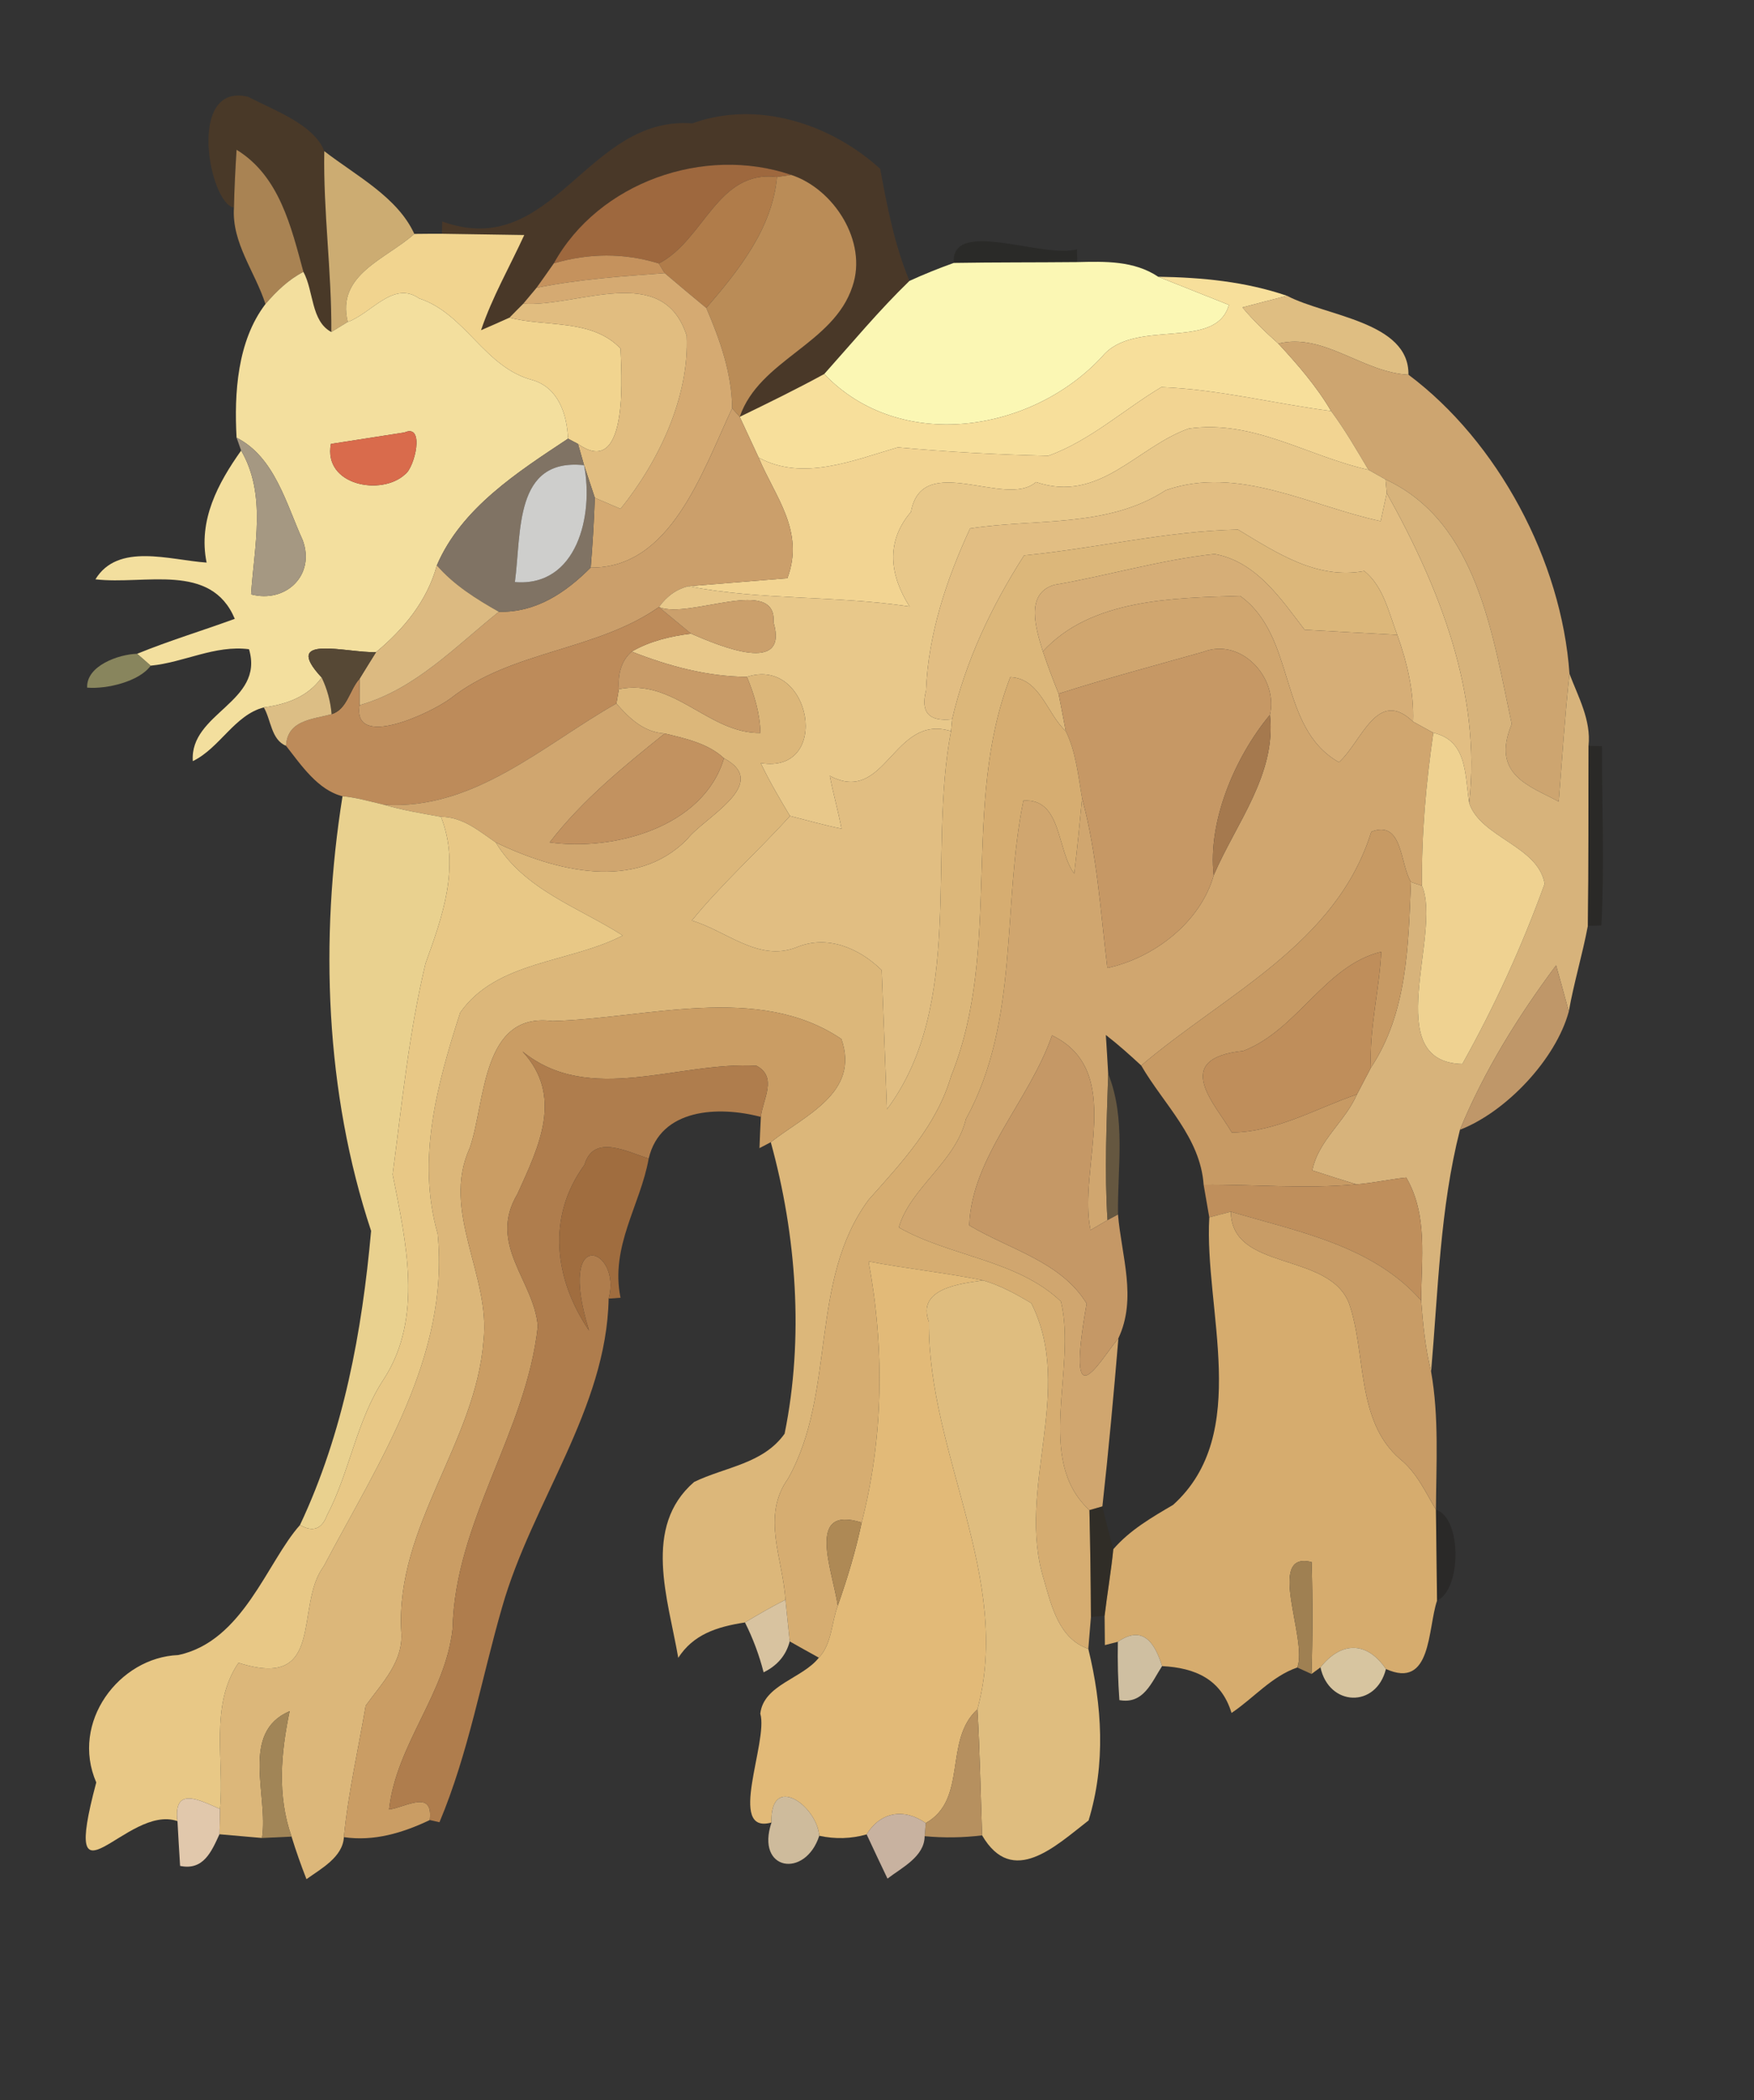 <?xml version="1.0" encoding="UTF-8" ?>
<!DOCTYPE svg PUBLIC "-//W3C//DTD SVG 1.1//EN" "http://www.w3.org/Graphics/SVG/1.1/DTD/svg11.dtd">
<svg width="127pt" height="152pt" viewBox="0 0 127 152" version="1.1" xmlns="http://www.w3.org/2000/svg">
<rect x="0" y="0" width="127" height="152" fill="#333333" stroke="none"/>
<g id="#4a3a28f4">
<path fill="#4a3a28" opacity="0.96" d=" M 16.94 15.03 C 15.14 14.73 13.50 5.95 17.95 7.00 C 19.84 7.98 22.74 9.01 23.48 10.94 C 23.40 15.31 24.02 19.66 23.99 24.03 C 22.51 23.25 22.72 21.05 21.97 19.68 C 21.08 16.41 20.23 12.74 17.13 10.84 C 17.04 12.24 16.97 13.63 16.94 15.03 Z" />
</g>
<g id="#4b3928f1">
<path fill="#4b3928" opacity="0.95" d=" M 50.13 8.93 C 54.82 7.23 60.12 8.94 63.73 12.22 C 64.24 14.97 64.77 17.74 65.85 20.33 C 63.66 22.45 61.71 24.80 59.68 27.07 C 57.67 28.17 55.62 29.17 53.56 30.17 C 54.99 26.02 60.37 24.92 61.73 20.71 C 62.82 17.49 60.39 13.68 57.29 12.66 C 50.98 10.51 43.34 13.20 40.10 19.06 C 39.79 19.50 39.17 20.39 38.85 20.83 C 38.61 21.12 38.13 21.69 37.89 21.98 C 37.64 22.23 37.14 22.73 36.89 22.99 C 36.38 23.22 35.35 23.68 34.83 23.90 C 35.64 21.50 36.91 19.30 37.96 17.01 C 36.47 16.99 33.49 16.94 32.00 16.92 L 32.02 16.03 C 40.07 18.95 42.46 8.35 50.13 8.93 Z" />
</g>
<g id="#ab8554fa">
<path fill="#ab8554" opacity="0.98" d=" M 17.13 10.84 C 20.23 12.74 21.08 16.41 21.97 19.68 C 20.88 20.24 20.01 21.09 19.22 22.01 C 18.48 19.68 16.77 17.59 16.94 15.03 C 16.97 13.63 17.04 12.24 17.13 10.84 Z" />
</g>
<g id="#d2b175f5">
<path fill="#d2b175" opacity="0.96" d=" M 23.99 24.03 C 24.02 19.66 23.40 15.31 23.48 10.94 C 25.78 12.72 28.78 14.26 30.00 16.93 C 27.94 18.77 24.33 19.87 25.18 23.30 C 24.88 23.48 24.29 23.85 23.99 24.03 Z" />
</g>
<g id="#9e683eff">
<path fill="#9e683e" opacity="1.00" d=" M 40.10 19.06 C 43.34 13.20 50.98 10.51 57.29 12.66 L 56.26 12.81 C 51.93 12.28 51.00 17.37 47.70 19.07 C 45.19 18.29 42.62 18.32 40.10 19.06 Z" />
</g>
<g id="#b07c4aff">
<path fill="#b07c4a" opacity="1.00" d=" M 47.70 19.07 C 51.00 17.37 51.93 12.28 56.26 12.81 C 55.91 16.54 53.50 19.55 51.14 22.29 C 50.13 21.46 49.13 20.62 48.13 19.77 L 47.70 19.07 Z" />
</g>
<g id="#ba8c57ff">
<path fill="#ba8c57" opacity="1.00" d=" M 56.26 12.81 L 57.29 12.66 C 60.39 13.68 62.82 17.49 61.73 20.71 C 60.37 24.92 54.99 26.02 53.56 30.17 L 53.01 29.55 C 52.99 27.00 52.13 24.60 51.14 22.29 C 53.50 19.55 55.91 16.54 56.26 12.81 Z" />
</g>
<g id="#f1d48fff">
<path fill="#f1d48f" opacity="1.00" d=" M 25.18 23.30 C 24.33 19.87 27.94 18.77 30.00 16.93 C 30.50 16.92 31.50 16.92 32.00 16.92 C 33.49 16.94 36.47 16.99 37.96 17.01 C 36.91 19.30 35.64 21.50 34.83 23.90 C 35.35 23.68 36.38 23.22 36.89 22.99 C 39.56 23.69 42.86 23.05 44.93 25.23 C 44.95 26.42 45.68 34.84 41.85 32.13 L 41.13 31.75 C 41.05 29.99 40.45 28.10 38.60 27.52 C 35.07 26.62 33.74 22.72 30.35 21.60 C 28.48 20.28 26.87 22.71 25.18 23.30 Z" />
</g>
<g id="#c5925dff">
<path fill="#c5925d" opacity="1.00" d=" M 40.10 19.06 C 42.62 18.32 45.19 18.29 47.70 19.07 L 48.13 19.77 C 45.02 20.00 41.91 20.21 38.85 20.83 C 39.17 20.39 39.79 19.50 40.10 19.06 Z" />
</g>
<g id="#1919114f">
<path fill="#191911" opacity="0.31" d=" M 69.06 19.03 C 68.83 15.74 75.62 18.76 77.98 18.04 L 78.00 18.97 C 75.01 19.00 72.04 18.98 69.06 19.03 Z" />
</g>
<g id="#fbf7b4fe">
<path fill="#fbf7b4" opacity="1.00" d=" M 65.85 20.33 C 66.90 19.85 67.97 19.42 69.06 19.03 C 72.04 18.98 75.01 19.00 78.00 18.97 C 80.01 18.92 82.11 18.86 83.86 20.03 C 85.14 20.54 87.70 21.56 88.98 22.07 C 88.02 25.46 82.12 22.97 79.80 25.81 C 74.65 31.37 65.11 32.77 59.68 27.07 C 61.71 24.80 63.66 22.45 65.85 20.33 Z" />
</g>
<g id="#f3df9efc">
<path fill="#f3df9e" opacity="1.00" d=" M 19.22 22.01 C 20.01 21.09 20.88 20.24 21.97 19.68 C 22.72 21.05 22.51 23.25 23.99 24.03 C 24.29 23.85 24.88 23.48 25.18 23.30 C 26.87 22.71 28.48 20.28 30.35 21.60 C 33.74 22.72 35.07 26.62 38.60 27.52 C 40.45 28.10 41.05 29.99 41.13 31.75 C 37.49 34.16 33.40 36.78 31.63 40.92 C 30.93 43.49 29.24 45.53 27.23 47.20 C 25.15 47.28 20.30 45.82 23.29 49.04 C 22.28 50.44 20.75 50.98 19.10 51.20 C 16.97 51.76 15.92 54.14 13.96 55.09 C 13.72 51.59 19.17 50.83 18.03 46.99 C 15.56 46.67 13.32 47.95 10.91 48.18 C 10.67 47.96 10.17 47.53 9.93 47.32 C 12.25 46.37 14.65 45.65 17.00 44.79 C 15.27 40.67 10.49 42.35 6.91 41.93 C 8.54 39.26 12.27 40.53 14.96 40.72 C 14.33 37.65 15.80 34.95 17.46 32.61 C 19.32 35.81 18.40 39.55 18.18 43.02 C 20.68 43.68 22.85 41.64 21.92 39.10 C 20.72 36.47 19.89 33.08 17.13 31.68 C 16.95 28.47 17.18 24.68 19.22 22.01 M 29.29 31.30 C 27.96 31.51 25.30 31.92 23.96 32.13 C 23.39 35.14 27.63 35.92 29.33 34.33 C 30.03 33.85 30.79 30.63 29.29 31.30 Z" />
</g>
<g id="#d5aa72ff">
<path fill="#d5aa72" opacity="1.00" d=" M 38.85 20.83 C 41.91 20.21 45.02 20.00 48.13 19.77 C 49.13 20.62 50.13 21.46 51.14 22.29 C 52.13 24.60 52.99 27.00 53.01 29.55 C 50.83 34.20 48.55 41.15 42.77 41.08 C 42.91 39.40 43.01 37.72 43.07 36.03 C 43.53 36.23 44.46 36.63 44.93 36.83 C 47.70 33.40 49.92 28.73 49.72 24.30 C 48.01 18.93 41.82 22.25 37.89 21.98 C 38.13 21.69 38.61 21.12 38.85 20.83 Z" />
</g>
<g id="#f7df9bfe">
<path fill="#f7df9b" opacity="1.00" d=" M 83.86 20.03 C 87.03 20.08 90.18 20.38 93.19 21.41 C 92.11 21.68 91.03 21.97 89.96 22.25 C 90.75 23.20 91.64 24.05 92.56 24.87 C 93.96 26.39 95.33 27.96 96.38 29.75 C 92.27 29.22 88.24 28.18 84.09 28.02 C 81.35 29.66 78.95 31.88 75.91 32.99 C 72.27 32.91 68.63 32.71 65.01 32.38 C 61.78 33.32 58.12 34.86 54.93 33.12 C 54.47 32.14 54.01 31.15 53.56 30.17 C 55.62 29.17 57.67 28.17 59.68 27.07 C 65.11 32.77 74.65 31.37 79.80 25.81 C 82.12 22.97 88.02 25.46 88.98 22.07 C 87.70 21.56 85.14 20.54 83.86 20.03 Z" />
</g>
<g id="#e1bd80ff">
<path fill="#e1bd80" opacity="1.00" d=" M 37.89 21.98 C 41.82 22.25 48.01 18.93 49.72 24.30 C 49.92 28.73 47.70 33.40 44.93 36.83 C 44.46 36.63 43.53 36.23 43.07 36.03 C 42.87 35.44 42.48 34.26 42.29 33.67 C 42.18 33.29 41.96 32.52 41.85 32.13 C 45.68 34.84 44.95 26.42 44.93 25.23 C 42.86 23.05 39.56 23.69 36.89 22.99 C 37.14 22.73 37.64 22.23 37.89 21.98 Z" />
</g>
<g id="#e4c385f7">
<path fill="#e4c385" opacity="0.97" d=" M 93.19 21.41 C 96.01 22.89 102.04 23.28 101.98 27.12 C 98.71 26.98 95.83 24.05 92.56 24.87 C 91.64 24.05 90.75 23.20 89.96 22.25 C 91.03 21.97 92.11 21.68 93.19 21.41 Z" />
</g>
<g id="#cda570fb">
<path fill="#cda570" opacity="1.00" d=" M 92.56 24.87 C 95.83 24.05 98.71 26.98 101.98 27.12 C 108.45 31.96 113.07 40.57 113.64 48.77 C 113.30 51.84 113.11 54.94 112.86 58.02 C 110.83 56.90 107.91 56.12 109.46 52.40 C 108.07 45.98 106.98 37.79 100.32 34.70 C 100.01 34.53 99.39 34.17 99.08 34.00 C 98.22 32.55 97.38 31.10 96.38 29.75 C 95.33 27.96 93.96 26.39 92.56 24.87 Z" />
</g>
<g id="#f2d492ff">
<path fill="#f2d492" opacity="1.00" d=" M 75.91 32.99 C 78.95 31.88 81.35 29.66 84.09 28.02 C 88.24 28.18 92.27 29.22 96.38 29.75 C 97.38 31.10 98.22 32.55 99.08 34.00 C 94.71 33.04 90.76 30.35 86.07 31.02 C 82.32 32.34 79.61 36.46 75.01 34.89 C 72.82 36.83 66.76 32.60 65.96 37.05 C 64.08 39.24 64.45 41.69 65.86 43.90 C 60.54 43.09 55.11 43.46 49.84 42.43 C 51.63 42.29 55.22 41.99 57.01 41.85 C 58.30 38.43 56.09 35.92 54.93 33.12 C 58.12 34.86 61.78 33.32 65.01 32.38 C 68.63 32.71 72.27 32.91 75.91 32.99 Z" />
</g>
<g id="#cb9f6bff">
<path fill="#cb9f6b" opacity="1.00" d=" M 42.77 41.08 C 48.55 41.15 50.83 34.20 53.01 29.55 L 53.56 30.17 C 54.01 31.15 54.47 32.14 54.93 33.12 C 56.09 35.92 58.30 38.43 57.01 41.85 C 55.22 41.99 51.63 42.29 49.84 42.43 C 48.99 42.64 48.28 43.14 47.71 43.94 C 43.13 47.14 37.04 47.06 32.61 50.56 C 31.13 51.65 25.51 54.27 26.03 51.04 C 30.06 49.90 32.95 46.81 36.12 44.28 C 38.82 44.34 40.94 42.91 42.77 41.08 Z" />
</g>
<g id="#d96b4cff">
<path fill="#d96b4c" opacity="1.00" d=" M 29.29 31.30 C 30.79 30.63 30.03 33.85 29.33 34.33 C 27.63 35.92 23.39 35.14 23.96 32.13 C 25.30 31.92 27.96 31.51 29.29 31.30 Z" />
</g>
<g id="#e8c88aff">
<path fill="#e8c88a" opacity="1.00" d=" M 75.01 34.89 C 79.61 36.46 82.32 32.34 86.07 31.02 C 90.76 30.35 94.71 33.04 99.08 34.00 C 99.39 34.17 100.01 34.53 100.32 34.70 L 100.41 35.69 C 100.30 36.20 100.08 37.21 99.97 37.72 C 94.87 36.63 89.66 33.65 84.41 35.48 C 80.21 38.23 74.99 37.51 70.24 38.25 C 68.53 41.94 67.21 45.89 67.05 49.99 C 66.64 51.56 67.27 52.25 68.94 52.06 L 68.86 52.92 C 64.66 51.61 64.15 58.33 60.08 56.15 C 60.33 57.44 60.69 58.70 60.93 59.98 C 59.68 59.73 58.44 59.37 57.20 59.06 C 56.45 57.81 55.71 56.55 55.08 55.23 C 60.25 56.07 58.76 47.45 54.08 48.99 C 51.20 48.97 48.40 48.21 45.74 47.16 C 47.05 46.40 48.54 46.05 50.03 45.86 C 52.16 46.78 57.12 48.87 56.01 45.05 C 56.25 41.62 49.93 44.85 47.71 43.94 C 48.28 43.14 48.99 42.64 49.84 42.43 C 55.11 43.46 60.54 43.09 65.86 43.90 C 64.45 41.69 64.08 39.24 65.96 37.05 C 66.76 32.60 72.82 36.83 75.01 34.89 Z" />
</g>
<g id="#a59882ff">
<path fill="#a59882" opacity="1.00" d=" M 17.13 31.68 C 19.89 33.08 20.72 36.47 21.92 39.10 C 22.85 41.64 20.68 43.68 18.18 43.02 C 18.40 39.55 19.32 35.81 17.46 32.61 L 17.13 31.68 Z" />
</g>
<g id="#807364ff">
<path fill="#807364" opacity="1.00" d=" M 31.63 40.92 C 33.40 36.78 37.49 34.16 41.13 31.75 L 41.85 32.13 C 41.96 32.52 42.18 33.29 42.29 33.67 C 37.21 33.13 37.77 38.50 37.28 42.13 C 41.78 42.50 43.00 37.30 42.29 33.67 C 42.48 34.26 42.87 35.44 43.07 36.03 C 43.01 37.72 42.91 39.40 42.77 41.08 C 40.94 42.91 38.82 44.34 36.12 44.28 C 34.48 43.35 32.87 42.35 31.63 40.92 Z" />
</g>
<g id="#cececcff">
<path fill="#cececc" opacity="1.00" d=" M 37.28 42.13 C 37.77 38.50 37.21 33.13 42.29 33.67 C 43.00 37.30 41.78 42.50 37.28 42.13 Z" />
</g>
<g id="#e2be83ff">
<path fill="#e2be83" opacity="1.00" d=" M 84.41 35.48 C 89.66 33.65 94.87 36.63 99.97 37.72 C 100.08 37.21 100.30 36.20 100.41 35.69 C 104.21 42.50 107.27 50.15 106.38 58.13 C 106.06 56.10 106.26 53.60 103.78 53.04 C 103.41 52.84 102.67 52.43 102.31 52.23 C 102.39 50.08 101.89 47.96 101.17 45.95 C 100.55 44.34 100.19 42.48 98.79 41.33 C 95.35 41.97 92.43 40.01 89.64 38.33 C 84.42 38.44 79.33 39.70 74.15 40.20 C 71.81 43.85 69.92 47.82 68.94 52.06 C 67.27 52.25 66.64 51.56 67.05 49.99 C 67.21 45.89 68.53 41.94 70.24 38.25 C 74.99 37.51 80.21 38.23 84.41 35.48 Z" />
</g>
<g id="#d7b37bfd">
<path fill="#d7b37b" opacity="1.00" d=" M 100.32 34.70 C 106.98 37.79 108.07 45.98 109.46 52.40 C 107.91 56.12 110.83 56.90 112.86 58.02 C 113.11 54.94 113.30 51.84 113.64 48.77 C 114.28 50.46 115.21 52.11 115.02 53.98 C 115.00 58.32 115.03 62.67 114.97 67.01 C 114.58 69.09 113.96 71.12 113.59 73.21 C 113.29 72.09 112.98 70.98 112.67 69.87 C 109.92 73.56 107.46 77.51 105.71 81.77 C 104.26 87.47 104.13 93.43 103.62 99.28 C 103.20 97.59 103.03 95.85 102.90 94.13 C 102.91 91.10 103.40 87.94 101.82 85.23 C 100.61 85.35 99.42 85.63 98.21 85.72 C 97.14 85.39 96.08 85.06 95.02 84.71 C 95.44 82.56 97.40 81.18 98.25 79.21 C 98.50 78.73 99.01 77.76 99.26 77.28 C 101.90 73.30 101.97 68.46 102.16 63.84 L 102.96 64.11 C 104.44 67.57 99.86 76.87 105.88 77.01 C 108.22 72.84 110.21 68.47 111.84 63.97 C 111.39 61.23 107.22 60.63 106.38 58.13 C 107.27 50.15 104.21 42.50 100.41 35.69 L 100.32 34.70 Z" />
</g>
<g id="#dcb77afd">
<path fill="#dcb77a" opacity="1.00" d=" M 74.15 40.20 C 79.33 39.70 84.42 38.44 89.64 38.33 C 92.43 40.01 95.35 41.97 98.79 41.33 C 100.19 42.48 100.55 44.34 101.17 45.95 C 99.49 45.86 96.13 45.68 94.46 45.58 C 92.73 43.32 90.95 40.64 87.94 40.10 C 84.02 40.52 80.21 41.67 76.34 42.33 C 74.17 42.97 75.03 45.57 75.51 47.15 C 75.86 48.18 76.24 49.20 76.65 50.21 C 76.78 50.89 77.04 52.24 77.17 52.92 C 75.79 51.65 75.32 49.10 73.15 49.01 C 69.56 58.27 72.60 68.64 68.87 77.87 C 67.83 81.45 65.29 84.14 62.89 86.84 C 58.55 92.72 60.57 100.76 57.06 107.02 C 55.10 109.75 56.70 112.85 56.87 115.79 C 55.87 116.29 54.90 116.86 53.94 117.43 C 51.85 117.75 50.19 118.32 49.11 119.99 C 48.38 115.75 46.49 110.52 50.26 107.26 C 52.51 106.17 55.25 105.96 56.81 103.77 C 58.22 96.85 57.67 89.41 55.81 82.67 C 58.28 80.72 62.28 79.10 60.92 75.20 C 54.89 71.12 46.78 73.73 39.99 73.90 C 34.85 73.23 35.16 79.77 34.02 83.07 C 31.90 87.68 35.54 92.30 35.01 97.03 C 34.45 104.39 28.65 110.45 29.05 118.04 C 29.25 120.26 27.66 121.80 26.48 123.45 C 25.94 126.61 25.21 129.77 24.90 132.97 C 24.82 134.41 23.25 135.25 22.19 136.01 C 21.79 134.99 21.43 133.97 21.11 132.93 C 20.06 129.95 20.34 126.88 20.97 123.85 C 17.36 125.40 19.45 129.92 18.97 133.03 C 18.20 132.96 16.66 132.83 15.89 132.76 C 15.90 132.30 15.92 131.38 15.93 130.93 C 16.26 127.44 15.15 123.45 17.27 120.35 C 23.64 122.39 21.29 116.24 23.43 113.38 C 27.39 105.87 32.56 98.20 31.69 89.31 C 30.15 83.89 31.66 78.45 33.32 73.29 C 35.95 69.53 41.25 69.70 45.09 67.71 C 41.88 65.66 37.96 64.40 35.90 60.98 C 40.21 63.04 46.00 64.56 49.76 60.74 C 51.00 59.14 55.86 56.74 52.42 54.88 C 51.26 53.80 49.62 53.45 48.13 53.09 C 46.61 53.00 45.57 51.99 44.63 50.92 L 44.81 49.88 C 48.82 49.07 51.31 53.10 55.06 53.05 C 55.02 51.63 54.62 50.28 54.08 48.99 C 58.76 47.45 60.25 56.07 55.08 55.23 C 55.71 56.55 56.45 57.81 57.20 59.06 C 54.88 61.63 52.28 63.94 50.09 66.63 C 52.59 67.36 54.90 69.64 57.66 68.57 C 59.89 67.63 62.21 68.62 63.84 70.22 C 63.94 72.74 64.13 77.77 64.22 80.29 C 69.89 72.68 67.15 61.85 68.86 52.92 L 68.94 52.06 C 69.92 47.82 71.81 43.85 74.15 40.20 Z" />
</g>
<g id="#d6ae77ff">
<path fill="#d6ae77" opacity="1.00" d=" M 76.34 42.33 C 80.21 41.67 84.02 40.52 87.94 40.10 C 90.95 40.64 92.73 43.32 94.46 45.58 C 96.13 45.68 99.49 45.86 101.17 45.95 C 101.89 47.96 102.39 50.08 102.31 52.23 C 99.71 49.75 98.61 53.67 96.95 55.17 C 92.51 52.67 93.90 46.07 89.79 43.13 C 84.93 43.28 78.98 43.35 75.51 47.15 C 75.03 45.57 74.17 42.97 76.34 42.33 Z" />
</g>
<g id="#dcba81ff">
<path fill="#dcba81" opacity="1.00" d=" M 27.23 47.20 C 29.24 45.53 30.93 43.49 31.63 40.92 C 32.87 42.35 34.48 43.35 36.12 44.28 C 32.95 46.81 30.06 49.90 26.03 51.04 C 26.03 50.56 26.03 49.60 26.04 49.12 C 26.33 48.64 26.93 47.68 27.23 47.20 Z" />
</g>
<g id="#d0a66ffe">
<path fill="#d0a66f" opacity="1.00" d=" M 75.51 47.15 C 78.98 43.35 84.93 43.28 89.79 43.13 C 93.90 46.07 92.51 52.67 96.95 55.17 C 98.61 53.67 99.71 49.75 102.31 52.23 C 102.67 52.43 103.41 52.84 103.78 53.04 C 103.25 56.71 102.92 60.41 102.96 64.11 L 102.16 63.84 C 101.35 62.50 101.58 59.32 99.29 60.20 C 96.76 68.34 88.70 71.95 82.63 77.12 C 81.80 76.35 80.96 75.60 80.07 74.91 C 80.12 75.61 80.20 77.02 80.24 77.72 C 80.13 81.24 79.96 84.79 80.19 88.31 C 79.89 88.49 79.27 88.85 78.96 89.03 C 78.02 84.51 81.52 77.51 76.17 74.94 C 74.55 79.65 70.35 83.73 70.18 88.69 C 73.07 90.43 76.81 91.29 78.68 94.35 C 77.14 103.07 79.55 98.59 80.98 96.86 C 80.64 100.92 80.27 104.98 79.82 109.03 L 78.88 109.30 C 74.88 105.62 77.99 99.12 76.82 94.20 C 73.66 91.18 68.78 90.95 65.08 88.84 C 65.91 85.97 69.20 84.10 69.94 80.99 C 73.83 73.90 72.54 65.62 74.10 57.95 C 76.89 57.76 76.50 61.51 77.78 63.23 C 78.00 61.41 78.18 59.59 78.35 57.77 C 79.43 61.79 79.68 65.94 80.18 70.06 C 83.58 69.33 86.93 66.73 87.88 63.35 C 89.49 59.59 92.43 56.04 91.95 51.74 C 92.57 49.06 89.87 46.12 87.13 47.18 C 83.63 48.17 80.11 49.10 76.65 50.21 C 76.24 49.20 75.86 48.18 75.51 47.15 Z" />
</g>
<g id="#bd8b5afe">
<path fill="#bd8b5a" opacity="1.00" d=" M 32.61 50.56 C 37.04 47.06 43.13 47.14 47.71 43.94 C 48.48 44.58 49.25 45.22 50.03 45.86 C 48.54 46.05 47.05 46.40 45.74 47.16 C 45.03 47.78 44.72 48.69 44.81 49.88 L 44.63 50.92 C 39.34 53.91 34.33 58.67 27.78 58.24 C 26.79 58.01 25.82 57.72 24.80 57.63 C 23.02 57.19 21.80 55.37 20.71 53.98 C 20.82 52.11 22.60 52.08 24.01 51.69 C 25.14 51.36 25.31 49.91 26.04 49.12 C 26.03 49.60 26.03 50.56 26.03 51.04 C 25.51 54.27 31.13 51.65 32.61 50.56 Z" />
</g>
<g id="#cba06cff">
<path fill="#cba06c" opacity="1.00" d=" M 47.71 43.94 C 49.93 44.85 56.25 41.62 56.01 45.05 C 57.12 48.87 52.16 46.78 50.03 45.86 C 49.25 45.22 48.48 44.58 47.71 43.94 Z" />
</g>
<g id="#9d9a68cb">
<path fill="#9d9a68" opacity="0.80" d=" M 6.31 49.77 C 6.24 48.18 8.61 47.35 9.93 47.32 C 10.17 47.53 10.67 47.96 10.91 48.18 C 10.10 49.32 7.74 49.89 6.31 49.77 Z" />
</g>
<g id="#564835ff">
<path fill="#564835" opacity="1.00" d=" M 23.29 49.04 C 20.30 45.82 25.15 47.28 27.23 47.20 C 26.93 47.68 26.33 48.64 26.04 49.12 C 25.31 49.91 25.14 51.36 24.01 51.69 C 23.93 50.75 23.69 49.87 23.29 49.04 Z" />
</g>
<g id="#c89b68ff">
<path fill="#c89b68" opacity="1.00" d=" M 44.81 49.88 C 44.72 48.69 45.03 47.78 45.74 47.16 C 48.40 48.21 51.20 48.97 54.08 48.99 C 54.62 50.28 55.02 51.63 55.06 53.05 C 51.31 53.10 48.82 49.07 44.81 49.88 Z" />
</g>
<g id="#c69865ff">
<path fill="#c69865" opacity="1.00" d=" M 76.65 50.21 C 80.11 49.10 83.63 48.17 87.13 47.18 C 89.87 46.12 92.57 49.06 91.95 51.74 C 89.39 54.82 87.44 59.49 87.88 63.35 C 86.93 66.73 83.58 69.33 80.18 70.06 C 79.68 65.94 79.43 61.79 78.35 57.77 C 78.06 56.13 77.91 54.43 77.17 52.92 C 77.04 52.24 76.78 50.89 76.65 50.21 Z" />
</g>
<g id="#dfc187fa">
<path fill="#dfc187" opacity="0.98" d=" M 23.29 49.04 C 23.69 49.87 23.93 50.75 24.01 51.69 C 22.60 52.08 20.82 52.11 20.71 53.98 C 19.63 53.54 19.63 52.10 19.10 51.20 C 20.75 50.98 22.28 50.44 23.29 49.04 Z" />
</g>
<g id="#d6ad71fe">
<path fill="#d6ad71" opacity="1.00" d=" M 73.15 49.01 C 75.32 49.10 75.79 51.65 77.17 52.92 C 77.91 54.43 78.06 56.13 78.35 57.77 C 78.18 59.59 78.00 61.41 77.78 63.23 C 76.50 61.51 76.89 57.76 74.10 57.95 C 72.54 65.62 73.83 73.90 69.94 80.99 C 69.20 84.10 65.91 85.97 65.08 88.84 C 68.78 90.95 73.66 91.18 76.82 94.20 C 77.99 99.12 74.88 105.62 78.88 109.30 C 78.94 111.87 78.98 114.45 78.99 117.03 C 78.94 117.61 78.85 118.76 78.80 119.34 C 76.69 118.62 76.13 116.25 75.59 114.35 C 73.53 107.77 77.86 100.65 74.67 94.32 C 73.57 93.66 72.42 93.03 71.18 92.67 C 68.43 92.11 65.65 91.83 62.89 91.30 C 64.05 97.57 63.98 104.01 62.39 110.20 C 58.30 108.91 60.29 113.66 60.66 116.22 C 60.20 117.46 60.23 118.99 59.29 119.98 C 58.76 119.69 57.71 119.10 57.18 118.80 C 57.10 118.05 56.95 116.54 56.87 115.79 C 56.70 112.85 55.10 109.75 57.06 107.02 C 60.57 100.76 58.55 92.72 62.89 86.84 C 65.29 84.14 67.83 81.45 68.87 77.87 C 72.60 68.64 69.56 58.27 73.15 49.01 Z" />
</g>
<g id="#d0a66fff">
<path fill="#d0a66f" opacity="1.00" d=" M 27.78 58.24 C 34.33 58.67 39.34 53.91 44.63 50.92 C 45.57 51.99 46.61 53.00 48.13 53.09 C 45.15 55.48 42.14 57.93 39.80 60.97 C 44.39 61.62 50.93 59.91 52.42 54.88 C 55.86 56.74 51.00 59.14 49.76 60.74 C 46.00 64.56 40.21 63.04 35.90 60.98 C 34.68 60.14 33.50 59.12 31.93 59.12 C 30.54 58.87 29.14 58.64 27.78 58.24 Z" />
</g>
<g id="#a5794eff">
<path fill="#a5794e" opacity="1.00" d=" M 87.88 63.35 C 87.44 59.49 89.39 54.82 91.95 51.74 C 92.43 56.04 89.49 59.59 87.88 63.35 Z" />
</g>
<g id="#c29260ff">
<path fill="#c29260" opacity="1.00" d=" M 48.13 53.09 C 49.62 53.45 51.26 53.80 52.42 54.88 C 50.93 59.91 44.39 61.62 39.80 60.97 C 42.14 57.93 45.15 55.48 48.13 53.09 Z" />
</g>
<g id="#e1be82ff">
<path fill="#e1be82" opacity="1.00" d=" M 60.08 56.15 C 64.15 58.33 64.66 51.61 68.86 52.92 C 67.15 61.85 69.89 72.68 64.22 80.29 C 64.13 77.77 63.94 72.74 63.84 70.22 C 62.21 68.62 59.89 67.63 57.66 68.57 C 54.90 69.64 52.59 67.36 50.09 66.63 C 52.28 63.94 54.88 61.63 57.20 59.06 C 58.44 59.37 59.68 59.73 60.93 59.98 C 60.69 58.70 60.33 57.44 60.08 56.15 Z" />
</g>
<g id="#efd291ff">
<path fill="#efd291" opacity="1.00" d=" M 103.78 53.04 C 106.26 53.60 106.06 56.10 106.38 58.13 C 107.22 60.63 111.39 61.23 111.84 63.97 C 110.21 68.47 108.22 72.84 105.88 77.01 C 99.86 76.87 104.44 67.57 102.96 64.11 C 102.92 60.41 103.25 56.71 103.78 53.04 Z" />
</g>
<g id="#18150e52">
<path fill="#18150e" opacity="0.32" d=" M 115.02 53.98 L 115.99 54.01 C 115.99 58.33 116.17 62.66 115.95 66.98 L 114.97 67.01 C 115.03 62.67 115.00 58.32 115.02 53.98 Z" />
</g>
<g id="#ecd491fa">
<path fill="#ecd491" opacity="0.98" d=" M 24.80 57.63 C 25.82 57.72 26.79 58.01 27.78 58.24 C 29.14 58.64 30.54 58.87 31.93 59.12 C 33.34 62.70 32.05 66.31 30.81 69.73 C 29.61 74.74 29.10 79.89 28.43 85.00 C 29.39 89.86 30.67 95.35 27.80 99.80 C 25.80 102.82 25.34 106.51 23.67 109.69 C 23.30 110.68 22.65 110.91 21.72 110.38 C 24.88 103.68 26.22 96.35 26.87 89.09 C 23.54 79.06 23.15 67.96 24.80 57.63 Z" />
</g>
<g id="#e8c886fd">
<path fill="#e8c886" opacity="1.00" d=" M 31.93 59.12 C 33.50 59.12 34.68 60.14 35.90 60.98 C 37.96 64.40 41.88 65.66 45.09 67.71 C 41.25 69.70 35.95 69.53 33.32 73.29 C 31.66 78.45 30.15 83.89 31.69 89.31 C 32.56 98.20 27.39 105.87 23.43 113.38 C 21.29 116.24 23.64 122.39 17.27 120.35 C 15.15 123.45 16.26 127.44 15.93 130.93 C 14.48 130.31 12.54 129.23 12.85 131.81 C 9.17 130.52 4.31 138.96 6.97 129.01 C 5.08 124.65 8.63 119.96 12.90 119.79 C 17.61 118.80 19.34 113.04 21.72 110.38 C 22.65 110.91 23.30 110.68 23.67 109.69 C 25.34 106.51 25.80 102.82 27.80 99.80 C 30.67 95.35 29.39 89.86 28.43 85.00 C 29.10 79.89 29.61 74.74 30.81 69.73 C 32.05 66.31 33.34 62.70 31.93 59.12 Z" />
</g>
<g id="#c79a64fd">
<path fill="#c79a64" opacity="1.00" d=" M 99.29 60.20 C 101.58 59.32 101.35 62.50 102.16 63.84 C 101.97 68.46 101.90 73.30 99.26 77.28 C 99.13 74.45 99.87 71.70 100.01 68.89 C 95.93 69.87 93.96 74.54 90.03 76.06 C 84.69 76.62 88.05 79.97 89.19 81.97 C 92.40 81.94 95.28 80.23 98.25 79.21 C 97.40 81.18 95.44 82.56 95.02 84.71 C 96.08 85.06 97.14 85.39 98.21 85.72 C 94.52 86.07 90.84 85.72 87.15 85.75 C 86.91 82.32 84.26 79.93 82.63 77.12 C 88.70 71.95 96.76 68.34 99.29 60.20 Z" />
</g>
<g id="#bf8e5bff">
<path fill="#bf8e5b" opacity="1.00" d=" M 90.03 76.06 C 93.96 74.54 95.93 69.87 100.01 68.89 C 99.87 71.70 99.13 74.45 99.26 77.28 C 99.01 77.76 98.50 78.73 98.25 79.21 C 95.28 80.23 92.40 81.94 89.19 81.97 C 88.05 79.97 84.69 76.62 90.03 76.06 Z" />
</g>
<g id="#c49b6bf8">
<path fill="#c49b6b" opacity="0.97" d=" M 105.71 81.77 C 107.46 77.51 109.92 73.56 112.67 69.87 C 112.98 70.98 113.29 72.09 113.59 73.21 C 112.66 76.65 109.07 80.47 105.71 81.77 Z" />
</g>
<g id="#ca9d64fe">
<path fill="#ca9d64" opacity="1.00" d=" M 39.99 73.90 C 46.78 73.73 54.89 71.12 60.92 75.20 C 62.28 79.10 58.28 80.72 55.81 82.67 L 54.99 83.10 C 55.01 82.54 55.06 81.40 55.09 80.84 C 55.23 79.56 56.32 77.97 54.78 77.14 C 49.12 76.80 42.69 80.06 37.83 76.10 C 40.82 79.34 39.03 82.96 37.47 86.41 C 35.27 90.08 38.69 92.70 38.94 96.00 C 38.11 103.66 32.94 110.09 32.77 117.89 C 32.25 122.62 28.70 126.23 28.17 130.97 C 29.42 130.79 31.38 129.48 31.12 131.73 C 29.17 132.66 27.08 133.29 24.90 132.97 C 25.21 129.77 25.94 126.61 26.48 123.45 C 27.66 121.80 29.25 120.26 29.05 118.04 C 28.65 110.45 34.45 104.39 35.01 97.03 C 35.54 92.30 31.90 87.68 34.02 83.07 C 35.16 79.77 34.85 73.23 39.99 73.90 Z" />
</g>
<g id="#c59866fd">
<path fill="#c59866" opacity="1.00" d=" M 76.17 74.94 C 81.52 77.51 78.02 84.51 78.96 89.03 C 79.27 88.85 79.89 88.49 80.19 88.31 L 80.95 87.90 C 81.20 90.90 82.34 93.96 80.98 96.86 C 79.55 98.59 77.14 103.07 78.68 94.35 C 76.81 91.29 73.07 90.43 70.18 88.69 C 70.35 83.73 74.55 79.65 76.17 74.94 Z" />
</g>
<g id="#06050311">
<path fill="#060503" opacity="0.07" d=" M 80.07 74.91 C 80.96 75.60 81.80 76.35 82.63 77.12 C 84.26 79.93 86.91 82.32 87.15 85.75 C 87.25 86.34 87.46 87.52 87.56 88.11 C 87.18 94.75 90.65 103.77 84.94 108.92 C 83.39 109.83 81.81 110.74 80.61 112.13 C 80.33 111.10 80.06 110.07 79.82 109.03 C 80.27 104.98 80.64 100.92 80.98 96.86 C 82.34 93.96 81.20 90.90 80.95 87.90 C 80.90 84.50 81.54 80.96 80.24 77.72 C 80.20 77.02 80.12 75.61 80.07 74.91 Z" />
</g>
<g id="#b17f4efa">
<path fill="#b17f4e" opacity="0.98" d=" M 37.83 76.10 C 42.69 80.06 49.12 76.80 54.78 77.14 C 56.32 77.97 55.23 79.56 55.09 80.84 C 52.02 80.03 47.82 80.22 46.97 83.85 C 45.44 83.39 42.98 82.03 42.32 84.31 C 39.57 88.06 40.13 92.60 42.65 96.30 C 40.24 88.54 45.06 90.35 44.07 93.99 C 43.92 101.96 38.52 108.73 36.36 116.31 C 34.86 121.50 33.93 126.87 31.82 131.89 L 31.12 131.73 C 31.38 129.48 29.42 130.79 28.17 130.97 C 28.70 126.23 32.25 122.62 32.77 117.89 C 32.94 110.09 38.11 103.66 38.94 96.00 C 38.69 92.70 35.27 90.08 37.47 86.41 C 39.03 82.96 40.82 79.34 37.83 76.10 Z" />
</g>
<g id="#776445b9">
<path fill="#776445" opacity="0.73" d=" M 80.24 77.72 C 81.54 80.96 80.90 84.50 80.95 87.90 L 80.19 88.31 C 79.96 84.79 80.13 81.24 80.24 77.72 Z" />
</g>
<g id="#a47040f6">
<path fill="#a47040" opacity="0.96" d=" M 42.32 84.31 C 42.98 82.03 45.44 83.39 46.97 83.85 C 46.37 87.23 44.17 90.20 44.93 93.93 L 44.07 93.99 C 45.06 90.35 40.24 88.54 42.65 96.30 C 40.13 92.60 39.57 88.06 42.32 84.31 Z" />
</g>
<g id="#bf8f5cfd">
<path fill="#bf8f5c" opacity="1.00" d=" M 87.15 85.75 C 90.84 85.72 94.52 86.07 98.21 85.72 C 99.42 85.63 100.61 85.35 101.82 85.23 C 103.40 87.94 102.91 91.10 102.90 94.13 C 99.37 90.13 93.98 89.15 89.12 87.70 C 88.73 87.80 87.95 88.01 87.56 88.11 C 87.46 87.52 87.25 86.34 87.15 85.75 Z" />
</g>
<g id="#d6ac6efd">
<path fill="#d6ac6e" opacity="1.00" d=" M 87.56 88.11 C 87.95 88.01 88.73 87.80 89.12 87.70 C 89.17 92.04 96.17 90.56 97.67 94.31 C 98.95 97.94 98.14 102.83 101.38 105.61 C 102.57 106.57 103.21 107.98 103.97 109.27 C 103.99 110.92 104.03 114.21 104.05 115.85 C 103.36 117.92 103.67 122.29 100.35 120.80 C 98.97 118.77 97.11 118.79 95.61 120.68 L 94.96 121.16 C 95.05 118.45 95.05 115.75 94.97 113.06 C 91.61 112.21 94.71 118.64 93.93 120.69 C 92.06 121.34 90.78 122.90 89.17 123.98 C 88.43 121.55 86.56 120.71 84.14 120.59 C 83.62 118.89 82.74 117.59 80.94 118.83 L 80.00 119.07 C 80.00 118.54 79.99 117.48 79.98 116.95 C 80.17 115.34 80.45 113.74 80.61 112.13 C 81.81 110.74 83.39 109.83 84.94 108.92 C 90.65 103.77 87.18 94.75 87.56 88.11 Z" />
</g>
<g id="#c89c66fd">
<path fill="#c89c66" opacity="1.00" d=" M 89.12 87.70 C 93.98 89.15 99.37 90.13 102.90 94.13 C 103.03 95.85 103.20 97.59 103.62 99.28 C 104.20 102.55 103.99 105.95 103.97 109.27 C 103.21 107.98 102.57 106.57 101.38 105.61 C 98.14 102.83 98.95 97.94 97.67 94.31 C 96.17 90.56 89.17 92.04 89.12 87.70 Z" />
</g>
<g id="#e2ba78fe">
<path fill="#e2ba78" opacity="1.00" d=" M 62.89 91.30 C 65.65 91.83 68.43 92.11 71.18 92.67 C 69.53 92.91 66.35 93.25 67.26 95.68 C 67.18 105.23 73.33 114.22 70.77 123.72 C 68.30 125.96 70.10 130.23 67.03 131.95 C 65.47 130.86 63.76 131.12 62.75 132.77 C 61.62 133.09 60.48 133.12 59.32 132.87 C 59.13 130.64 55.75 128.30 55.86 131.91 C 52.58 132.82 55.65 126.05 55.05 124.03 C 55.29 121.93 58.10 121.50 59.29 119.98 C 60.23 118.99 60.20 117.46 60.66 116.22 C 61.35 114.25 61.96 112.25 62.39 110.20 C 63.98 104.01 64.05 97.57 62.89 91.30 Z" />
</g>
<g id="#dfbd7ffe">
<path fill="#dfbd7f" opacity="1.00" d=" M 67.26 95.68 C 66.35 93.25 69.53 92.91 71.18 92.67 C 72.42 93.03 73.57 93.66 74.67 94.32 C 77.86 100.65 73.53 107.77 75.59 114.35 C 76.13 116.25 76.69 118.62 78.80 119.34 C 79.80 123.44 80.07 127.67 78.82 131.76 C 76.43 133.61 73.31 136.62 71.11 132.84 C 71.00 129.79 70.95 126.76 70.77 123.72 C 73.33 114.22 67.18 105.23 67.26 95.68 Z" />
</g>
<g id="#2c231665">
<path fill="#2c2316" opacity="0.40" d=" M 78.88 109.30 L 79.82 109.03 C 80.06 110.07 80.33 111.10 80.61 112.13 C 80.45 113.74 80.17 115.34 79.98 116.95 L 78.99 117.03 C 78.98 114.45 78.94 111.87 78.88 109.30 Z" />
</g>
<g id="#0d0b083b">
<path fill="#0d0b08" opacity="0.23" d=" M 103.97 109.27 C 105.88 109.87 105.81 115.08 104.05 115.85 C 104.03 114.21 103.99 110.92 103.97 109.27 Z" />
</g>
<g id="#ae8955ff">
<path fill="#ae8955" opacity="1.00" d=" M 60.66 116.22 C 60.29 113.66 58.30 108.91 62.39 110.20 C 61.96 112.25 61.35 114.25 60.66 116.22 Z" />
</g>
<g id="#9f8052ff">
<path fill="#9f8052" opacity="1.00" d=" M 93.93 120.69 C 94.71 118.64 91.61 112.21 94.97 113.06 C 95.05 115.75 95.05 118.45 94.96 121.16 L 93.93 120.69 Z" />
</g>
<g id="#dfc9a4f5">
<path fill="#dfc9a4" opacity="0.96" d=" M 53.94 117.43 C 54.90 116.86 55.87 116.29 56.87 115.79 C 56.95 116.54 57.10 118.05 57.18 118.80 C 56.92 119.80 56.29 120.55 55.29 121.04 C 54.97 119.79 54.52 118.58 53.94 117.43 Z" />
</g>
<g id="#d7c7a7f1">
<path fill="#d7c7a7" opacity="0.95" d=" M 80.94 118.83 C 82.74 117.59 83.62 118.89 84.14 120.59 C 83.37 121.78 82.80 123.37 81.05 123.05 C 80.95 121.64 80.91 120.24 80.94 118.83 Z" />
</g>
<g id="#dac8a2f9">
<path fill="#dac8a2" opacity="0.98" d=" M 95.61 120.68 C 97.11 118.79 98.97 118.77 100.35 120.80 C 99.64 123.65 96.22 123.52 95.61 120.68 Z" />
</g>
<g id="#a58859f8">
<path fill="#a58859" opacity="0.97" d=" M 18.97 133.03 C 19.45 129.92 17.36 125.40 20.97 123.85 C 20.34 126.88 20.06 129.95 21.11 132.93 C 20.57 132.96 19.50 133.01 18.97 133.03 Z" />
</g>
<g id="#b6905fff">
<path fill="#b6905f" opacity="1.00" d=" M 67.03 131.95 C 70.10 130.23 68.30 125.96 70.77 123.72 C 70.95 126.76 71.00 129.79 71.11 132.84 C 69.73 133.01 68.34 133.03 66.95 132.90 L 67.03 131.95 Z" />
</g>
<g id="#e4cbaef9">
<path fill="#e4cbae" opacity="0.98" d=" M 12.85 131.81 C 12.54 129.23 14.48 130.31 15.93 130.93 C 15.92 131.38 15.90 132.30 15.89 132.76 C 15.31 134.02 14.73 135.40 13.04 135.05 C 12.99 134.24 12.89 132.62 12.85 131.81 Z" />
</g>
<g id="#d6c2a2f1">
<path fill="#d6c2a2" opacity="0.95" d=" M 55.86 131.91 C 55.75 128.30 59.13 130.64 59.32 132.87 C 58.31 135.98 54.69 135.41 55.86 131.91 Z" />
</g>
<g id="#d1baa7ef">
<path fill="#d1baa7" opacity="0.94" d=" M 62.75 132.77 C 63.76 131.12 65.47 130.86 67.03 131.95 L 66.95 132.90 C 66.94 134.38 65.30 135.17 64.26 135.97 C 63.75 134.90 63.24 133.83 62.75 132.77 Z" />
</g>
</svg>

